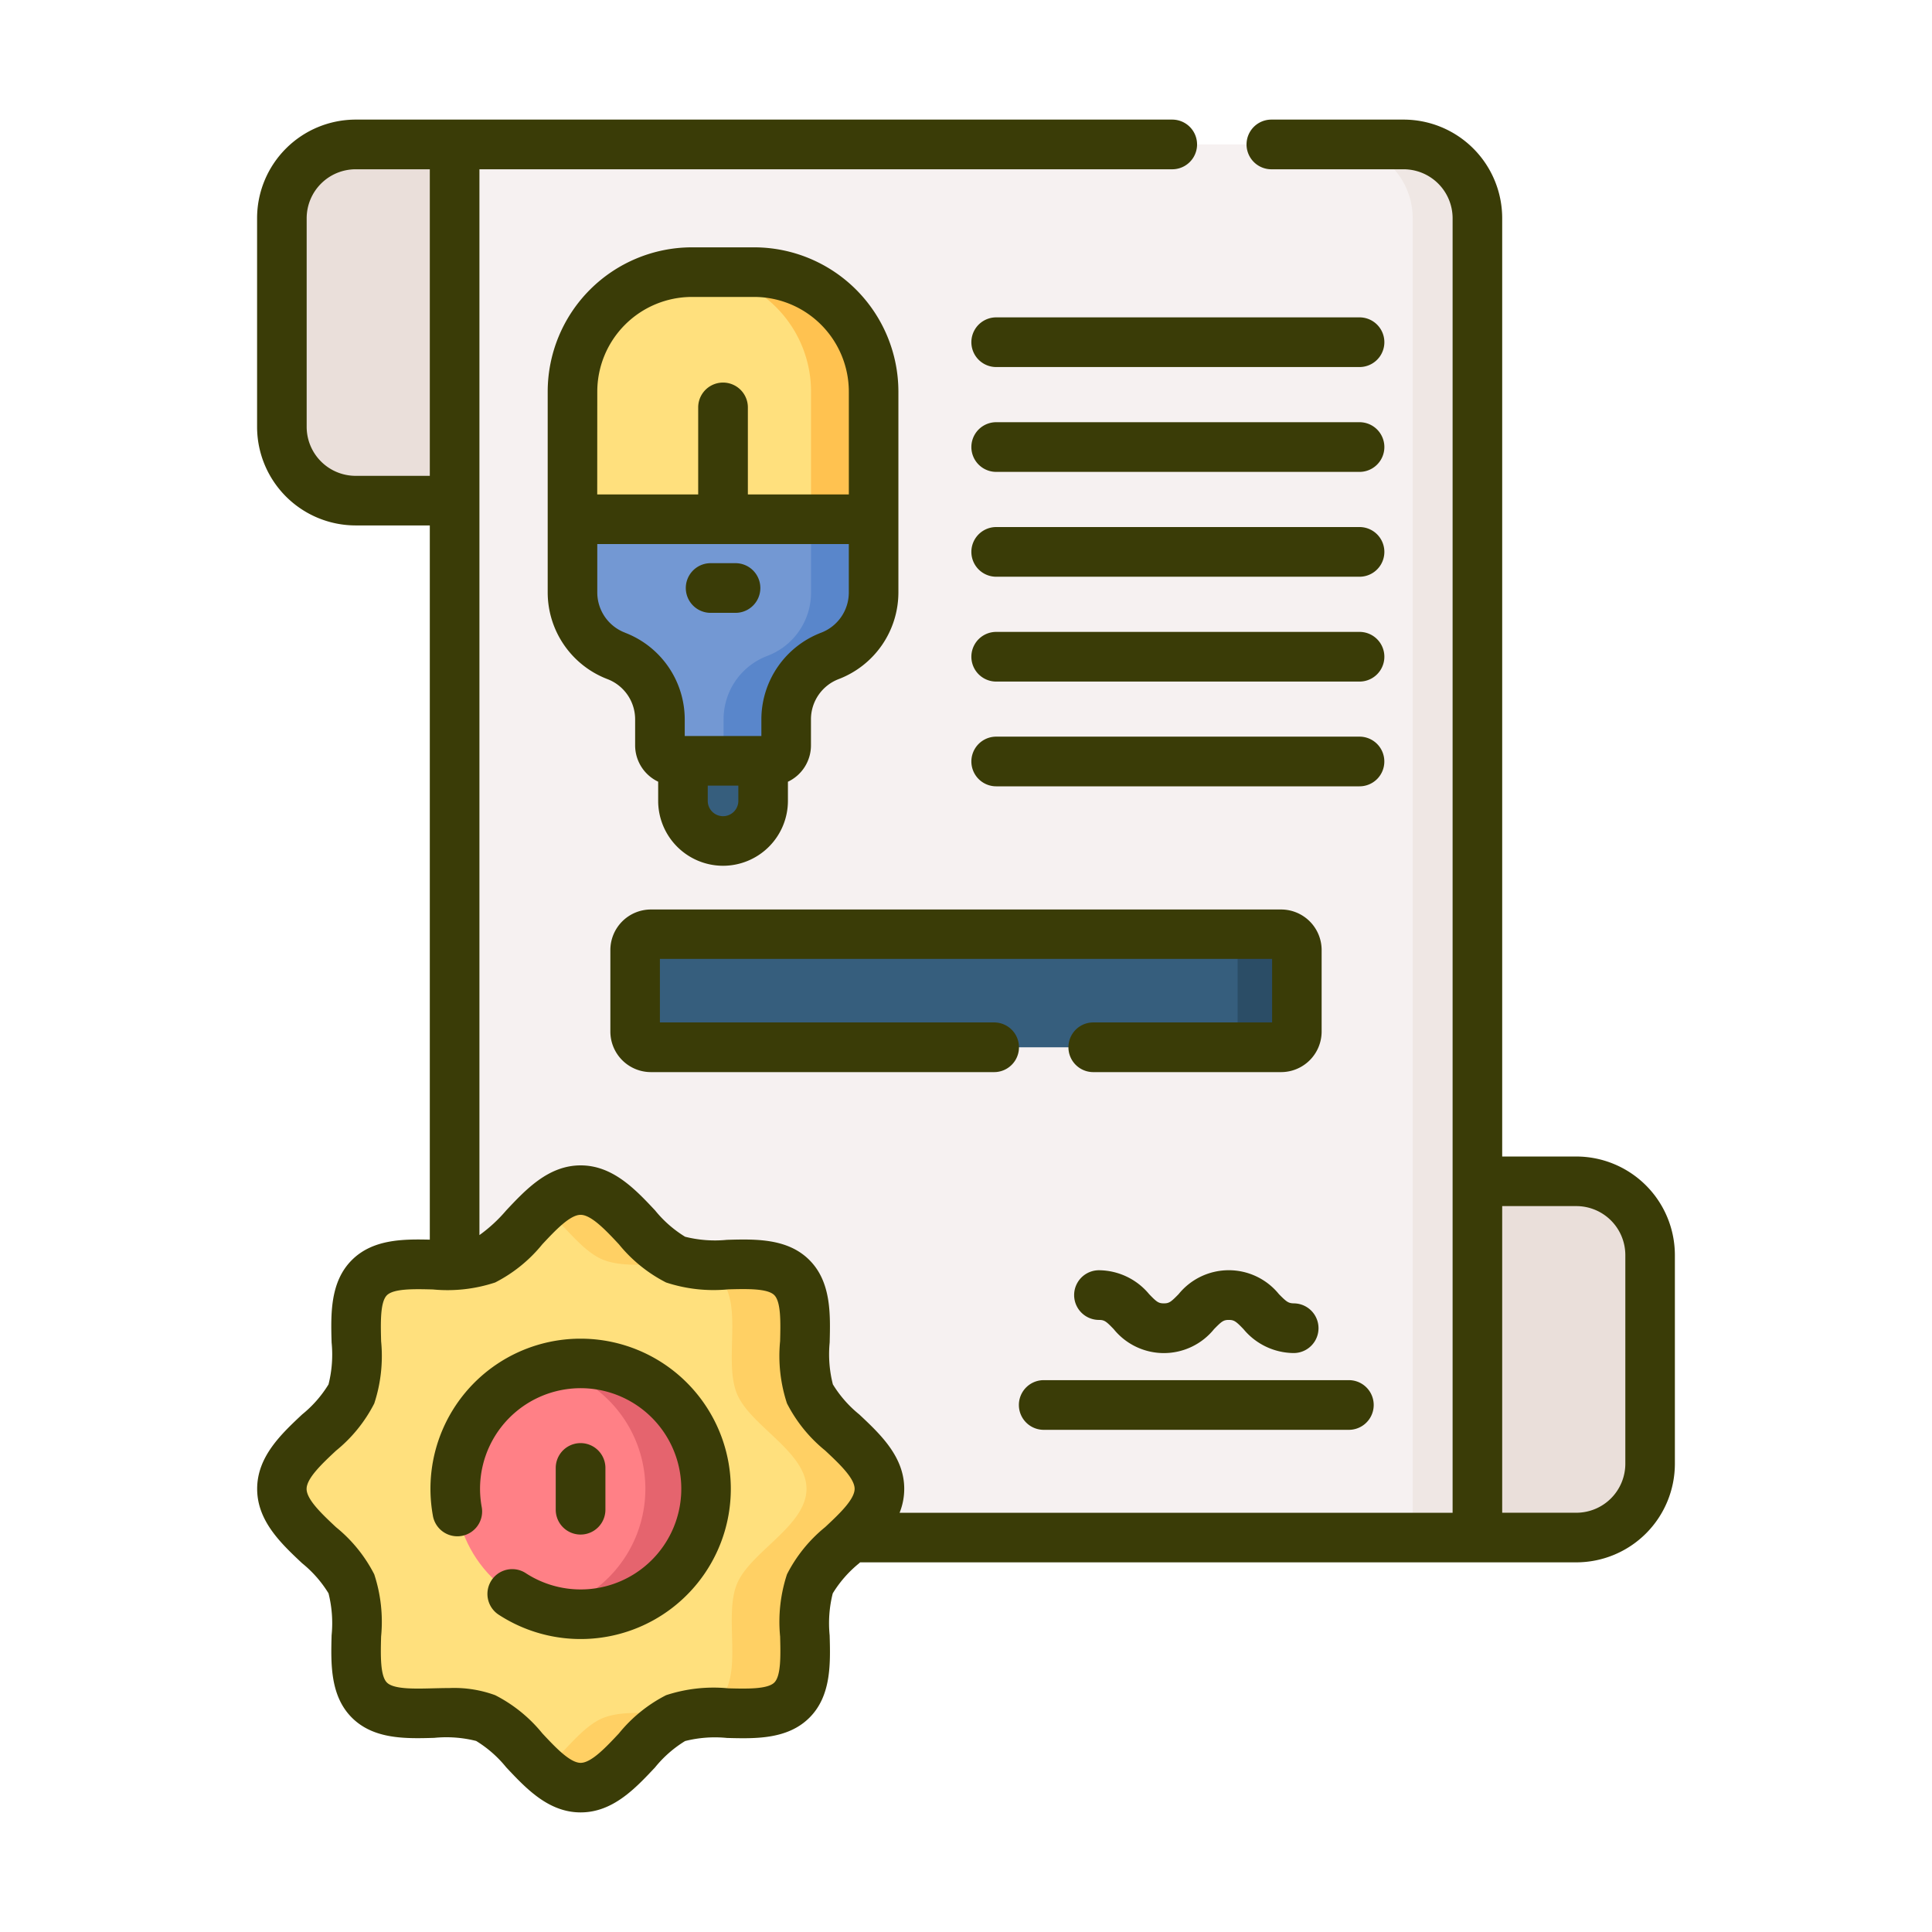 <svg xmlns="http://www.w3.org/2000/svg" width="105" height="105" viewBox="0 0 105 105">
  <g id="Grupo_68890" data-name="Grupo 68890" transform="translate(-344 -6089)">
    <g id="Grupo_61635" data-name="Grupo 61635" transform="translate(-238 2928)">
      <rect id="Rectángulo_6027" data-name="Rectángulo 6027" width="105" height="105" transform="translate(582 3161)" fill="none"/>
      <g id="patent" transform="translate(554.391 3167.5)">
        <path id="Trazado_111499" data-name="Trazado 111499" d="M156.909,83.215H105.331a4.009,4.009,0,0,1-4.009-4.009V7.5H152.9a4.009,4.009,0,0,1,4.009,4.009V83.215Z" transform="translate(-49.006 -6.152)" fill="#f6f1f1"/>
        <path id="Trazado_111500" data-name="Trazado 111500" d="M372.317,7.5H368.8a4.009,4.009,0,0,1,4.009,4.009V83.215h3.516V11.509A4.009,4.009,0,0,0,372.317,7.5Z" transform="translate(-268.423 -6.152)" fill="#efe7e4"/>
        <path id="Trazado_111501" data-name="Trazado 111501" d="M58.468,26.861H53.09a4.009,4.009,0,0,1-4.009-4.009V11.509A4.009,4.009,0,0,1,53.09,7.5h5.378Z" transform="translate(-6.152 -6.152)" fill="#eadfda"/>
        <path id="Trazado_111502" data-name="Trazado 111502" d="M410.677,321.123h5.378a4.009,4.009,0,0,1,4.009,4.009v11.344a4.009,4.009,0,0,1-4.009,4.009h-5.378Z" transform="translate(-302.774 -263.421)" fill="#eadfda"/>
        <path id="Trazado_111503" data-name="Trazado 111503" d="M81.552,340.022c0,2.015-3.049,3.408-3.776,5.161-.753,1.816.389,4.951-.98,6.32s-4.5.227-6.32.98c-1.752.726-3.146,3.776-5.161,3.776s-3.408-3.049-5.161-3.776c-1.816-.753-4.951.389-6.32-.98s-.227-4.5-.98-6.32c-.726-1.752-3.776-3.146-3.776-5.161s3.049-3.408,3.776-5.161c.753-1.816-.389-4.951.98-6.32s4.5-.227,6.32-.98c1.752-.727,3.146-3.776,5.161-3.776s3.408,3.049,5.161,3.776c1.816.753,4.951-.389,6.32.98s.227,4.5.98,6.32C78.5,336.613,81.552,338.007,81.552,340.022Z" transform="translate(-6.152 -265.606)" fill="#ffe07d"/>
        <path id="Trazado_111504" data-name="Trazado 111504" d="M142.858,334.862c-.753-1.816.389-4.951-.98-6.32s-4.5-.227-6.32-.98c-1.752-.727-3.146-3.776-5.161-3.776a3.071,3.071,0,0,0-1.98.936c1.085.96,2.059,2.375,3.181,2.84,1.816.753,4.951-.389,6.32.98s.227,4.5.98,6.32c.726,1.752,3.776,3.146,3.776,5.161s-3.049,3.408-3.776,5.161c-.753,1.816.389,4.951-.98,6.32s-4.5.227-6.32.98c-1.121.465-2.1,1.881-3.181,2.84a3.071,3.071,0,0,0,1.98.936c2.015,0,3.408-3.049,5.16-3.776,1.816-.753,4.951.389,6.32-.98s.227-4.5.98-6.32c.726-1.752,3.776-3.146,3.776-5.161S143.585,336.614,142.858,334.862Z" transform="translate(-71.234 -265.607)" fill="#ffd064"/>
        <circle id="Elipse_4329" data-name="Elipse 4329" cx="6.814" cy="6.814" r="6.814" transform="translate(52.35 67.602)" fill="#ff8086"/>
        <path id="Trazado_111505" data-name="Trazado 111505" d="M131.916,376.219a6.821,6.821,0,0,0-1.648.2,6.815,6.815,0,0,1,0,13.225,6.815,6.815,0,1,0,1.648-13.427Z" transform="translate(-72.751 -308.617)" fill="#e5646e"/>
        <g id="Grupo_61636" data-name="Grupo 61636" transform="translate(58.723 8.289)">
          <path id="Trazado_111506" data-name="Trazado 111506" d="M153.345,59.563H136.98V52.626a6.493,6.493,0,0,1,6.493-6.493h3.379a6.493,6.493,0,0,1,6.493,6.493Z" transform="translate(-136.98 -46.133)" fill="#ffe07d"/>
          <path id="Trazado_111507" data-name="Trazado 111507" d="M176.444,46.133h-3.39a6.493,6.493,0,0,1,6.482,6.493v6.937h3.4V52.626A6.493,6.493,0,0,0,176.444,46.133Z" transform="translate(-166.572 -46.133)" fill="#ffc250"/>
          <path id="Trazado_111508" data-name="Trazado 111508" d="M153.345,120.873H136.98v3.989a3.676,3.676,0,0,0,2.376,3.439,3.677,3.677,0,0,1,2.376,3.439v1.425a.837.837,0,0,0,.837.837h5.186a.837.837,0,0,0,.837-.837V131.74a3.676,3.676,0,0,1,2.376-3.439,3.677,3.677,0,0,0,2.376-3.439v-3.989Z" transform="translate(-136.98 -107.443)" fill="#7398d3"/>
          <path id="Trazado_111509" data-name="Trazado 111509" d="M183.608,120.873v3.989a3.676,3.676,0,0,1-2.376,3.439,3.677,3.677,0,0,0-2.376,3.439v1.425a.837.837,0,0,1-.837.837h3.4a.837.837,0,0,0,.837-.837V131.74a3.676,3.676,0,0,1,2.376-3.439,3.677,3.677,0,0,0,2.376-3.439v-3.989Z" transform="translate(-170.644 -107.443)" fill="#5986cb"/>
          <path id="Trazado_111510" data-name="Trazado 111510" d="M172.573,198.3a2.178,2.178,0,0,1-2.178-2.179v-2.179h4.357v2.179A2.178,2.178,0,0,1,172.573,198.3Z" transform="translate(-164.39 -167.379)" fill="#365e7d"/>
        </g>
        <path id="Trazado_111511" data-name="Trazado 111511" d="M191.027,252.522H156.771a.856.856,0,0,1-.856-.856v-4.437a.856.856,0,0,1,.856-.856h34.256a.856.856,0,0,1,.856.856v4.437A.856.856,0,0,1,191.027,252.522Z" transform="translate(-93.79 -202.103)" fill="#365e7d"/>
        <path id="Trazado_111512" data-name="Trazado 111512" d="M336.6,246.373h-3.225a.856.856,0,0,1,.856.856v4.437a.856.856,0,0,1-.856.856H336.6a.856.856,0,0,0,.856-.856v-4.437A.856.856,0,0,0,336.6,246.373Z" transform="translate(-239.36 -202.103)" fill="#2b4d66"/>
        <g id="Grupo_61637" data-name="Grupo 61637" transform="translate(41.581 0)">
          <path id="Trazado_111513" data-name="Trazado 111513" d="M113.281,56.354H109.25v-51A5.362,5.362,0,0,0,103.894,0H96.706a1.348,1.348,0,1,0,0,2.7h7.188a2.664,2.664,0,0,1,2.661,2.661V75.715H76.5a3.487,3.487,0,0,0,.252-1.3c0-1.749-1.3-2.969-2.446-4.045a6.388,6.388,0,0,1-1.432-1.632A6.625,6.625,0,0,1,72.7,66.46c.04-1.541.086-3.288-1.1-4.478s-2.937-1.144-4.478-1.1a6.626,6.626,0,0,1-2.279-.168,6.388,6.388,0,0,1-1.632-1.432c-1.076-1.147-2.3-2.446-4.045-2.446s-2.969,1.3-4.045,2.446a8.15,8.15,0,0,1-1.456,1.343V2.7H91.317a1.348,1.348,0,1,0,0-2.7H46.937a5.362,5.362,0,0,0-5.356,5.356V16.7a5.362,5.362,0,0,0,5.356,5.356h4.031V60.873c-1.48-.036-3.109-.018-4.237,1.109-1.189,1.189-1.144,2.936-1.1,4.478a6.622,6.622,0,0,1-.168,2.279,6.388,6.388,0,0,1-1.432,1.632c-1.147,1.076-2.446,2.3-2.446,4.045s1.3,2.969,2.446,4.045a6.388,6.388,0,0,1,1.432,1.632,6.625,6.625,0,0,1,.168,2.279c-.04,1.541-.086,3.288,1.1,4.477s2.936,1.145,4.477,1.1a6.613,6.613,0,0,1,2.279.168,6.388,6.388,0,0,1,1.632,1.432C56.2,90.7,57.416,92,59.165,92s2.969-1.3,4.045-2.446a6.388,6.388,0,0,1,1.632-1.432,6.62,6.62,0,0,1,2.279-.168c1.542.041,3.288.086,4.478-1.1s1.144-2.936,1.1-4.478a6.622,6.622,0,0,1,.168-2.279A6.388,6.388,0,0,1,74.3,78.461l.054-.051h38.925a5.362,5.362,0,0,0,5.356-5.356V61.71A5.363,5.363,0,0,0,113.281,56.354ZM46.937,19.361A2.664,2.664,0,0,1,44.276,16.7V5.356A2.664,2.664,0,0,1,46.937,2.7h4.031V19.361ZM70.38,79.06a8.26,8.26,0,0,0-.373,3.382c.026,1,.056,2.131-.315,2.5s-1.5.341-2.5.315a8.263,8.263,0,0,0-3.382.373,7.952,7.952,0,0,0-2.564,2.077c-.7.748-1.5,1.6-2.08,1.6s-1.378-.848-2.08-1.6a7.958,7.958,0,0,0-2.564-2.077,6.475,6.475,0,0,0-2.5-.388c-.3,0-.592.008-.886.015-1,.026-2.131.056-2.5-.315s-.341-1.5-.315-2.5a8.26,8.26,0,0,0-.373-3.382A7.952,7.952,0,0,0,45.872,76.5c-.748-.7-1.6-1.5-1.6-2.08s.848-1.378,1.6-2.08a7.959,7.959,0,0,0,2.077-2.564,8.26,8.26,0,0,0,.373-3.382c-.026-1-.056-2.131.315-2.5s1.5-.341,2.5-.315A8.253,8.253,0,0,0,54.52,63.2a7.952,7.952,0,0,0,2.564-2.077c.7-.748,1.5-1.6,2.08-1.6s1.378.848,2.08,1.6A7.958,7.958,0,0,0,63.809,63.2a8.252,8.252,0,0,0,3.382.373c1-.026,2.131-.056,2.5.315s.341,1.5.315,2.5a8.26,8.26,0,0,0,.373,3.382,7.952,7.952,0,0,0,2.077,2.564c.748.7,1.6,1.5,1.6,2.08s-.848,1.378-1.6,2.08A7.956,7.956,0,0,0,70.38,79.06Zm45.562-6.007a2.664,2.664,0,0,1-2.661,2.661H109.25V59.049h4.031a2.664,2.664,0,0,1,2.661,2.661Z" transform="translate(-41.581 0)" fill="#3a3c07"/>
          <path id="Trazado_111514" data-name="Trazado 111514" d="M139.009,72.245a3.53,3.53,0,0,0,3.526-3.526V67.678a2.187,2.187,0,0,0,1.252-1.975V64.278a2.34,2.34,0,0,1,1.505-2.178,5.05,5.05,0,0,0,3.247-4.7V46.475a7.849,7.849,0,0,0-7.841-7.841H137.32a7.849,7.849,0,0,0-7.841,7.841V57.4a5.05,5.05,0,0,0,3.247,4.7,2.34,2.34,0,0,1,1.505,2.178V65.7a2.187,2.187,0,0,0,1.252,1.975v1.041A3.531,3.531,0,0,0,139.009,72.245Zm.831-3.526a.831.831,0,0,1-1.662,0v-.831h1.662Zm-7.666-22.244a5.151,5.151,0,0,1,5.145-5.145H140.7a5.151,5.151,0,0,1,5.145,5.145v5.589h-5.487v-4.73a1.348,1.348,0,1,0-2.7,0v4.73h-5.487Zm1.505,13.1a2.34,2.34,0,0,1-1.505-2.178V54.759h13.67V57.4a2.34,2.34,0,0,1-1.505,2.178,5.05,5.05,0,0,0-3.247,4.7v.915h-4.165v-.915A5.05,5.05,0,0,0,133.68,59.578Z" transform="translate(-113.685 -31.692)" fill="#3a3c07"/>
          <path id="Trazado_111515" data-name="Trazado 111515" d="M172.608,136.886h1.351a1.348,1.348,0,0,0,0-2.7h-1.351a1.348,1.348,0,0,0,0,2.7Z" transform="translate(-147.958 -110.079)" fill="#3a3c07"/>
          <path id="Trazado_111516" data-name="Trazado 111516" d="M278.725,59.815H258.98a1.348,1.348,0,0,0,0,2.7h19.745a1.348,1.348,0,1,0,0-2.7Z" transform="translate(-218.81 -49.067)" fill="#3a3c07"/>
          <path id="Trazado_111517" data-name="Trazado 111517" d="M278.725,91.526H258.98a1.348,1.348,0,0,0,0,2.7h19.745a1.348,1.348,0,1,0,0-2.7Z" transform="translate(-218.81 -75.08)" fill="#3a3c07"/>
          <path id="Trazado_111518" data-name="Trazado 111518" d="M278.725,123.236H258.98a1.348,1.348,0,0,0,0,2.7h19.745a1.348,1.348,0,1,0,0-2.7Z" transform="translate(-218.81 -101.092)" fill="#3a3c07"/>
          <path id="Trazado_111519" data-name="Trazado 111519" d="M278.725,154.947H258.98a1.348,1.348,0,0,0,0,2.7h19.745a1.348,1.348,0,1,0,0-2.7Z" transform="translate(-218.81 -127.105)" fill="#3a3c07"/>
          <path id="Trazado_111520" data-name="Trazado 111520" d="M280.073,188a1.348,1.348,0,0,0-1.348-1.348H258.98a1.348,1.348,0,0,0,0,2.7h19.745A1.347,1.347,0,0,0,280.073,188Z" transform="translate(-218.81 -153.117)" fill="#3a3c07"/>
          <path id="Trazado_111521" data-name="Trazado 111521" d="M299.81,349.3a3.508,3.508,0,0,0-5.454,0c-.413.42-.51.5-.8.5s-.391-.075-.8-.5a3.577,3.577,0,0,0-2.727-1.3,1.348,1.348,0,1,0,0,2.7c.294,0,.391.075.8.5a3.507,3.507,0,0,0,5.454,0c.413-.42.51-.5.8-.5s.391.075.8.5a3.577,3.577,0,0,0,2.727,1.3,1.348,1.348,0,0,0,0-2.7C300.32,349.792,300.223,349.717,299.81,349.3Z" transform="translate(-244.274 -285.465)" fill="#3a3c07"/>
          <path id="Trazado_111522" data-name="Trazado 111522" d="M273.351,383.985h16.584a1.348,1.348,0,1,0,0-2.7H273.351a1.348,1.348,0,0,0,0,2.7Z" transform="translate(-230.599 -312.777)" fill="#3a3c07"/>
          <path id="Trazado_111523" data-name="Trazado 111523" d="M150.618,247.718h18.657a1.348,1.348,0,0,0,0-2.7H151.11v-3.454h33.272v3.454h-9.719a1.348,1.348,0,0,0,0,2.7h10.211a2.206,2.206,0,0,0,2.2-2.2v-4.438a2.206,2.206,0,0,0-2.2-2.2H150.618a2.206,2.206,0,0,0-2.2,2.2v4.438A2.206,2.206,0,0,0,150.618,247.718Z" transform="translate(-129.218 -195.951)" fill="#3a3c07"/>
          <path id="Trazado_111524" data-name="Trazado 111524" d="M102.176,368.72a8.157,8.157,0,0,0-8.035,9.589,1.348,1.348,0,1,0,2.654-.468,5.538,5.538,0,0,1-.086-.959,5.469,5.469,0,1,1,2.471,4.572,1.348,1.348,0,0,0-1.48,2.253,8.162,8.162,0,1,0,4.476-14.987Z" transform="translate(-84.592 -302.466)" fill="#3a3c07"/>
          <path id="Trazado_111525" data-name="Trazado 111525" d="M134.633,403.944v-2.27a1.348,1.348,0,1,0-2.7,0v2.27a1.348,1.348,0,0,0,2.7,0Z" transform="translate(-115.702 -328.394)" fill="#3a3c07"/>
        </g>
      </g>
    </g>
  </g>
</svg>
